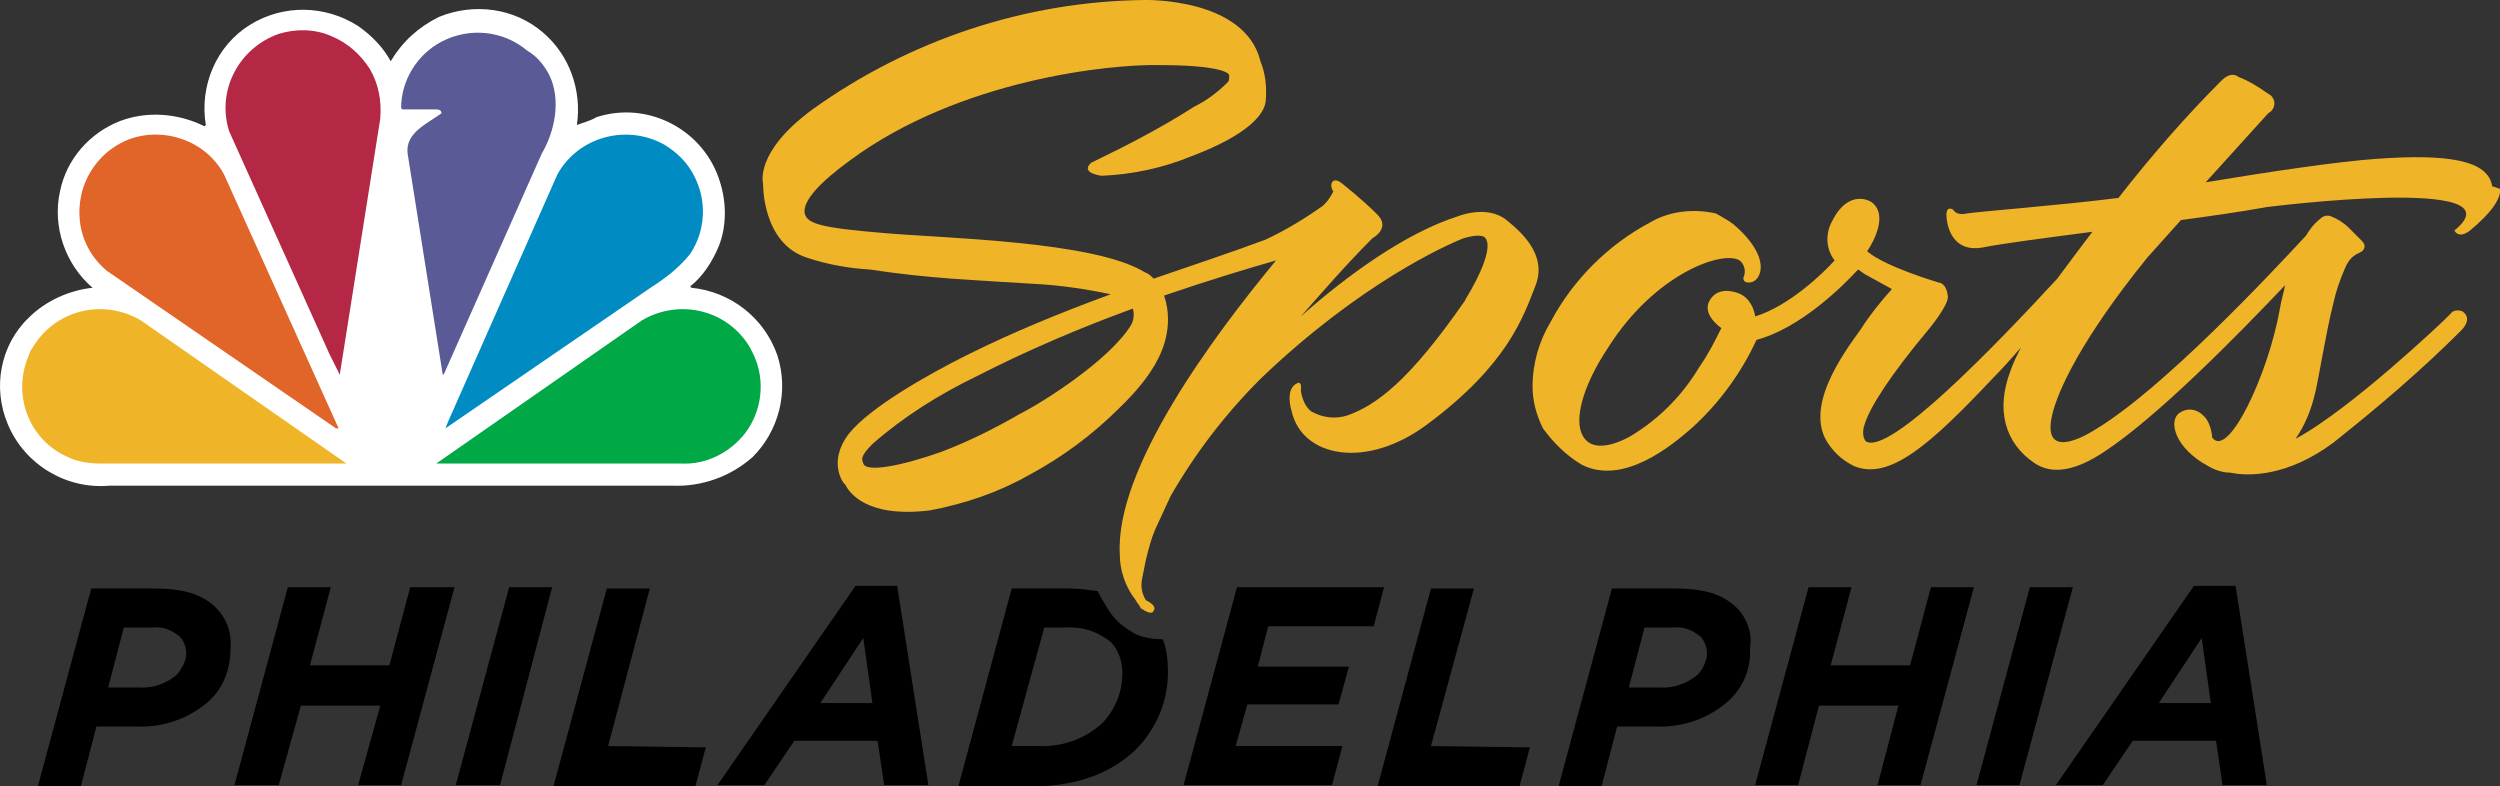 <svg width="1e3" height="314.56" version="1.1" viewBox="0 0 1e3 314.56" xml:space="preserve" xmlns="http://www.w3.org/2000/svg">
<rect x="0" y="0" width="1e3" height="314.56" fill="#333333" stroke="none"/>
<g stroke-width="5.208"><path d="m86.49 243.21c-5.729-5.729-13.54-7.812-24.998-7.812h-24.998l-21.352 79.16h17.186l6.249-23.956h15.624c10.937 0.521 21.873-3.125 30.206-10.937 5.208-5.208 7.812-12.499 7.812-20.311 0.521-6.249-1.562-11.978-5.729-16.144zm-15.624 26.56c-4.166 3.646-9.895 5.729-15.624 5.208h-11.978l6.249-23.956h11.457c4.166-0.521 7.812 1.042 10.937 3.646 1.562 1.562 2.604 4.166 2.604 6.77s-1.562 5.729-3.646 8.333z"/><path d="m164.09 234.88-8.333 31.247h-31.768l8.333-31.247h-17.186l-21.352 79.16h17.707l8.853-31.768h31.768l-8.853 31.768h17.186l21.352-79.16z"/><path d="m203.67 234.88-21.352 79.16h17.707l20.831-79.16z"/><path d="m243.25 298.42 16.665-63.015h-17.186l-21.352 79.16h56.766l4.166-15.624z"/><path d="m358.86 234.36h-16.665l-55.203 79.68h18.748l11.978-17.707h33.33l2.604 17.707h17.707zm-30.726 46.871 17.186-26.039 3.646 26.039z"/><path d="m465.1 255.71c-3.646 0-7.291-0.521-10.937-2.083-3.646-2.083-7.291-4.687-9.895-8.333-2.083-3.125-3.646-5.729-5.208-8.853-3.646-0.521-7.812-1.042-11.457-1.042h-22.915l-21.352 79.16h29.164c18.228 0 31.768-5.208 41.663-14.582 8.333-8.333 13.02-19.269 13.02-31.247 0-4.687-0.521-9.374-2.083-13.02zm-23.956 33.33c-7.291 6.77-16.665 9.895-26.56 9.374h-9.895l13.02-47.392h8.333c6.77-0.521 13.02 1.562 18.228 5.729 3.125 3.125 4.687 7.812 4.687 12.499 0 7.291-2.604 14.061-7.812 19.79z"/><path d="m549.47 250.5 4.166-15.624h-58.849l-21.352 79.16h59.37l4.166-15.624h-42.705l4.687-16.665h36.455l4.166-15.103h-36.455l4.166-16.144z"/><path d="m572.38 298.42 17.186-63.015h-17.186l-21.352 79.16h56.766l4.166-15.624z"/><path d="m694.77 243.21c-5.729-5.729-13.54-7.812-24.998-7.812h-24.998l-21.352 79.16h17.186l6.249-23.956h15.103c10.937 0.521 21.873-3.125 30.206-10.937 5.208-5.208 8.333-12.499 7.812-20.311 1.042-5.729-1.042-11.978-5.208-16.144zm-15.624 26.56c-4.166 3.646-9.895 5.729-15.624 5.208h-11.978l6.249-23.956h11.457c4.166-0.521 7.812 1.042 10.937 3.646 1.562 1.562 2.604 4.166 2.604 6.77s-1.562 6.249-3.646 8.333z"/><path d="m772.37 234.88-8.333 31.247h-31.768l8.333-31.247h-17.186l-21.352 79.16h17.186l8.333-31.768h31.768l-8.333 31.768h17.186l21.352-79.16z"/><path d="m811.95 234.88-21.352 79.16h17.186l21.352-79.16z"/><path d="m894.23 234.36h-16.665l-55.203 79.68h18.748l11.978-17.707h33.33l2.604 17.707h17.707zm-30.726 46.871 17.186-26.039 3.646 26.039z"/></g>
<g transform="matrix(5.208 0 0 5.208 -75.995 -167.69)">
	<path d="m44.6 36.9c0.9-1.5 2.1-2.6 3.7-3.4 2.7-1.1 5.8-0.7 8 1.2 2 1.7 3 4.4 2.6 7.1 0.5-0.2 1-0.3 1.5-0.6 4-1.3 8.3 1 9.5 5 0.5 1.6 0.5 3.4-0.1 4.9-0.5 1.2-1.2 2.3-2.2 3.1l0.1 0.1c3 0.3 5.6 2.3 6.6 5.2 0.9 2.8 0.1 5.8-1.9 7.8-1.7 1.5-3.9 2.3-6.2 2.2h-43.2c-3.3 0.3-6.5-1.6-7.8-4.7-1.2-2.8-0.6-6.1 1.6-8.2 1.3-1.3 3.1-2.1 4.9-2.3-2.1-1.8-3.1-4.7-2.5-7.4 0.5-2.5 2.3-4.5 4.6-5.4 2.1-0.8 4.5-0.6 6.5 0.4l0.1-0.1c-0.5-3 0.8-6.1 3.4-7.7s5.8-1.5 8.3 0.1c1 0.7 1.9 1.6 2.5 2.7z" fill="#fff"/>
	<path d="m56.8 38c0.9 1.9 0.4 4.3-0.6 6l-7.5 16.9-0.1 0.1-2.7-17c-0.2-1.6 1.5-2.3 2.6-3.1 0-0.3-0.3-0.3-0.5-0.3h-2.5l-0.1-0.1c0-2.1 1.2-4.1 3.1-5.1 2.1-1.1 4.7-0.9 6.6 0.7 0.7 0.4 1.3 1.1 1.7 1.9z" fill="#5a5a96"/>
	<path d="m43 37.5c0.7 1.2 0.9 2.5 0.8 3.8l-3.1 19.6m0 0.1-0.8-1.6-7.7-17.1c-1-3.1 0.7-6.4 3.8-7.5 1.3-0.4 2.8-0.4 4.1 0.2 1.2 0.5 2.2 1.4 2.9 2.5z" fill="#b42846"/>
	<path d="m67.9 45.7c1 1.9 0.9 4.2-0.3 6-0.8 1-1.8 1.8-2.9 2.5l-15.9 10.9 0.2-0.5 8.4-19c1.6-2.9 5.3-3.9 8.2-2.3 1 0.6 1.8 1.4 2.3 2.4z" fill="#008cc3"/>
	<path d="m31.8 45.6 8.8 19.5h-0.2l-17.6-12.1c-1.8-1.5-2.5-3.8-1.9-6.1 0.5-1.8 1.8-3.3 3.6-4 2.7-1 5.9 0.1 7.3 2.7z" fill="#e16428"/>
	<path d="m72.5 59.5c0.9 2 0.6 4.3-0.7 6-1.2 1.5-3 2.4-4.9 2.3h-18.8l15.8-11c2.9-1.7 6.6-0.8 8.3 2.1l0.3 0.6z" fill="#00a846"/>
	<path d="m16.8 59.5c-1.3 3 0 6.5 3 7.8 0.8 0.4 1.7 0.5 2.6 0.5h18.8l-15.8-11c-2.9-1.7-6.6-0.8-8.3 2.1-0.1 0.1-0.2 0.3-0.3 0.6z" fill="#f0b428"/>
	<path d="m130.3 49.1c-1.5-1.2-3.7-0.3-3.7-0.3-4.1 1.3-8.6 4.6-12.1 7.7 1.6-1.8 3.4-3.9 5.5-6 0 0 1.5-0.8 0.3-1.9-1.1-1.1-2.5-2.2-2.5-2.2s-0.5-0.5-0.8-0.3-0.1 0.7 0 0.8c-0.2 0.4-0.4 0.7-0.7 1l-0.1 0.1c-1.4 1-2.9 1.9-4.4 2.6-2.4 0.9-5.4 1.9-8.6 3-0.2-0.2-0.4-0.4-0.7-0.5-3.9-2.4-15.5-2.6-20-3-4.8-0.4-5.9-0.7-6.1-1.5-0.2-1 1.3-2.5 3.5-4.1 8.4-6.2 20-7.4 23.8-7.3 4.1 0 5.3 0.5 5.3 0.8 0 0.2 0 0.4-0.1 0.5-0.8 0.8-1.6 1.4-2.6 1.9-2.5 1.6-5.2 3-7.9 4.3-0.9 0.8 0.8 1 0.8 1 2.4-0.1 4.7-0.6 6.9-1.5 4.5-1.7 5.6-3.3 5.7-4.2 0.1-1.1 0-2.1-0.4-3.1-1.2-4.9-8.9-4.7-8.9-4.7-9.2 0.1-18.1 3.1-25.5 8.4-4.5 3.3-3.8 5.7-3.8 5.7s-0.1 4.6 3.4 5.7c1.5 0.5 3.1 0.8 4.8 0.9 4.6 0.7 7.9 0.8 12.6 1.1 2 0.1 4 0.4 5.9 0.8-3.8 1.4-7.5 2.9-11.1 4.7-3 1.5-7.4 4-9 6-1.7 2.2-0.4 3.9-0.3 3.9 0.3 0.6 1.6 2.6 6.5 2 2.7-0.5 5.3-1.4 7.6-2.7 2.6-1.4 4.9-3.1 7-5.2 2.9-2.8 3.7-4.9 3.7-6.8 0-0.6-0.1-1.2-0.3-1.8 3.5-1.2 6.5-2.1 8.6-2.7-4.8 5.8-12.4 16-12 22.6 0 1.2 0.4 2.3 1 3.2 0.2 0.2 0.3 0.5 0.5 0.7l0.1 0.2c0.1 0.1 0.2 0.1 0.3 0.2 0.2 0.1 0.6 0.3 0.7 0 0.3-0.4-0.6-0.8-0.6-0.8-0.3-0.5-0.4-1-0.3-1.6l0.3-1.5c0.2-0.8 0.4-1.6 0.7-2.3l1.2-2.6c1.9-3.3 4.2-6.3 6.9-9 7.6-7.3 14.3-10.3 15.6-10.8 1-0.3 1.4-0.2 1.6-0.1 1 0.9-1.4 4.7-1.4 4.7l-0.1 0.2c-4.3 6.2-6.8 8-9 8.8-0.9 0.3-1.9 0.2-2.8-0.3-0.5-0.4-0.7-1-0.8-1.6 0.1-0.7-0.2-0.6-0.2-0.6-1.1 0.4-0.5 2.2-0.5 2.2 0.8 3.5 5.7 4.5 10.4 1 6.2-4.6 7.4-8.3 8.3-10.6 0.9-2.2-0.7-3.9-2.2-5.1zm-28.8 8c-1.6 2.7-6.8 6-8.6 6.9-1.9 1.1-3.9 2.1-6 2.9-3.1 1.1-5.8 1.6-6 0.9-0.1-0.3-0.3-0.5 0.7-1.5 2.4-2.1 5.1-3.8 8-5.2 3.9-2 7.9-3.7 12-5.2 0.1 0.3 0.1 0.8-0.1 1.2z" fill="#f0b428"/>
	<path d="m206 46.5c-0.3-2-3.4-2.5-8.9-2.1-2.9 0.2-8.3 1-13.1 1.8l4.8-5.3c0.4-0.2 0.6-0.7 0.4-1.1-0.1-0.2-0.2-0.3-0.4-0.4-0.7-0.5-1.5-1-2.3-1.3 0 0-0.5-0.5-1.3 0.3-2.8 2.8-5.4 5.8-7.9 9-4.8 0.6-10.3 1-11.7 1.2 0 0-0.7 0.2-1-0.3 0 0-0.6-0.4-0.5 0.6 0 0 0.1 2.8 2.8 2.3 1.5-0.3 4.6-0.7 8.4-1.2-0.6 0.8-1.6 2.1-2.7 3.6-4.8 5.2-12.9 13.6-14.7 12.5 0 0-0.4-0.4-0.1-1.3 0.4-1.3 1.9-3.7 5-7.4 0 0 1.4-1.7 1.4-2.4-0.1-1.1-0.7-1.1-0.7-1.1s-4.1-1.2-5.5-2.4c0.6-0.9 1.6-2.9 0.3-3.8 0 0-1.7-1.1-3 1.5-0.5 0.9-0.5 2.1 0.2 3-0.9 1-3.5 3.5-6.1 4.3-0.1-0.7-0.5-1.4-1.1-1.7 0 0-1.4-0.7-2.2 0.2s-0.1 1.8 0.7 2.4c-0.5 1-1 2-1.7 3-1.2 2-2.8 3.7-4.8 5-0.7 0.5-3.6 2.1-4.3-0.1-0.4-1.3 0.3-3.7 2.1-6.4 3.6-5.7 8.8-7.5 10.1-6.7 0.4 0.3 0.5 0.9 0.3 1.3 0 0-0.1 0.4 0.4 0.4s0.8-0.4 0.9-0.9c0.2-1.2-0.9-2.6-2.1-3.6-0.4-0.3-0.8-0.5-1.3-0.8-1.7-0.4-3.6-0.2-5.1 0.7-3.2 1.7-5.9 4.4-7.6 7.6-0.9 1.5-1.4 3.2-1.4 5 0 1.1 0.3 2.2 0.8 3.2 0.8 1.1 1.8 2.1 3 2.8 3.2 1.6 6.9-1.5 8.4-2.8 2.1-1.9 3.8-4.2 5-6.8 3.4-0.9 6.7-4.2 7.8-5.4 0.2 0.1 0.4 0.3 0.6 0.4l2 1.1c-0.9 1-1.7 2-2.4 3.1-1.3 1.8-4.5 6.1-2.4 8.9 0.5 0.7 1.1 1.2 1.9 1.6 2.7 1.1 5.8-1.6 10.6-6.7 0.8-0.8 1.5-1.6 2.2-2.4-0.3 0.6-0.6 1.2-0.8 1.8-1.1 2.9-0.5 5.5 1.9 7.1 1.4 0.9 3.2 0.5 5.3-0.9 4.1-2.7 10.1-8.8 13.9-12.8-0.1 0.5-0.3 1.2-0.4 1.8-0.9 5.1-4 11.6-5.2 9.9 0 0.2 0-1.1-0.7-1.7-0.5-0.5-1.2-0.6-1.8-0.2-0.9 0.6-0.4 2.7 2.2 4.1 0.5 0.3 1.1 0.5 1.7 0.5 1.4 0.3 4.4 0.3 7.9-2.3 3.4-2.7 6.7-5.5 9.8-8.6 0 0 1-0.9 0.1-1.5-0.3-0.1-0.7-0.1-0.9 0.2l-0.5 0.5c0.1-0.1-7.1 6.8-11.4 9.1 0.7-1 1.2-2.2 1.5-3.5 0.3-1.2 0.8-4.5 1.4-6.9 0.2-0.9 0.5-1.8 0.9-2.7 0.5-1.2 1.2-1.1 1.4-1.4s0.1-0.5-0.2-0.8l-0.9-0.9c-0.4-0.4-0.9-0.7-1.4-0.9-0.3-0.1-0.6 0-0.8 0.2-0.5 0.4-0.8 0.8-1.1 1.3-2.6 2.8-11 11.8-16.2 14.9 0.3-0.2-4.2 2.9-3.3-1.1 0.4-1.8 2.2-5.8 7.3-12.1l2.6-2.9c2.2-0.3 4.4-0.6 6.6-1 0 0 19.7-2.5 14.4 1.8 0 0 0.3 0.7 1.2 0 1.7-1.4 2.4-2.5 2.3-3.2z" fill="#f0b428"/>
</g>
</svg>
